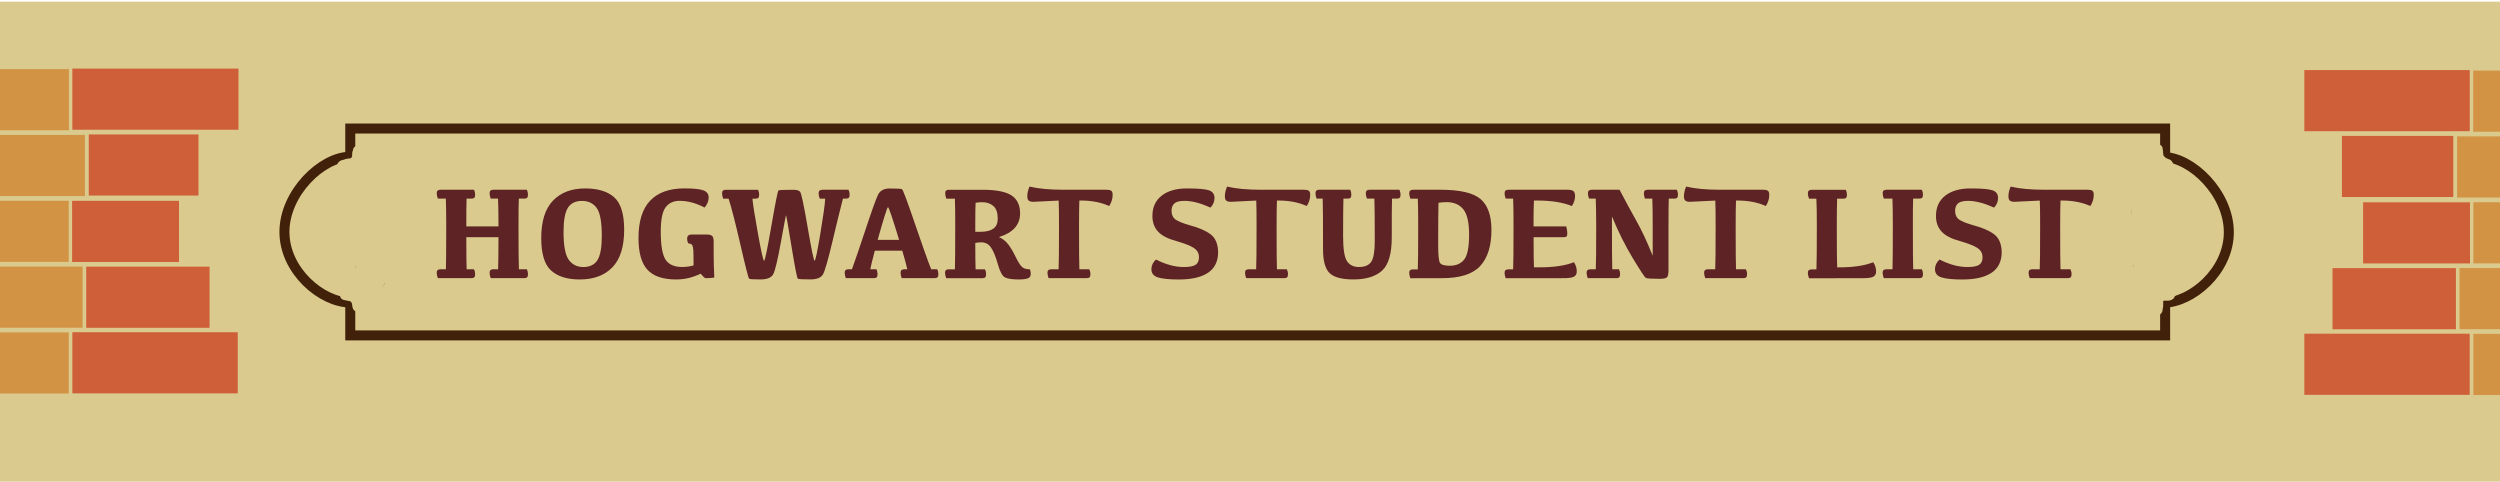 <?xml version="1.0" encoding="UTF-8"?><svg id="Layer_1" xmlns="http://www.w3.org/2000/svg" viewBox="0 0 750 144.5"><defs><style>.cls-1{fill:none;stroke:#42210b;stroke-miterlimit:10;stroke-width:3px;}.cls-2{fill:#cf5f38;}.cls-3{fill:#daca8d;}.cls-4{fill:#d29345;}.cls-5{fill:#5d2325;}</style></defs><rect class="cls-3" x="-.5" y=".5" width="759" height="144"/><rect class="cls-4" x="-21.06" y="40.49" width="46.55" height="18.34" transform="translate(4.42 99.31) rotate(180)"/><rect class="cls-4" x="-12.51" y="20.74" width="33.17" height="18.34" transform="translate(8.16 59.82) rotate(180)"/><rect class="cls-4" x="-12.56" y="60.23" width="33.17" height="18.34" transform="translate(8.05 138.8) rotate(180)"/><rect class="cls-4" x="-21.77" y="79.98" width="46.55" height="18.34" transform="translate(3.01 178.3) rotate(180)"/><rect class="cls-4" x="-12.56" y="99.73" width="33.17" height="18.34" transform="translate(8.06 217.79) rotate(180)"/><rect class="cls-2" x="21.69" y="20.59" width="49.84" height="18.34" transform="translate(93.23 59.51) rotate(180)"/><rect class="cls-2" x="26.63" y="40.33" width="32.91" height="18.34" transform="translate(86.17 99) rotate(180)"/><rect class="cls-2" x="21.62" y="60.26" width="32.07" height="18.34" transform="translate(75.32 138.85) rotate(180)"/><rect class="cls-2" x="25.85" y="80.01" width="37.01" height="18.34" transform="translate(88.72 178.35) rotate(180)"/><rect class="cls-2" x="21.72" y="99.67" width="49.61" height="18.34" transform="translate(93.04 217.68) rotate(180)"/><g><path class="cls-5" d="M132.16,56.92h10.05c.22,.48,.33,.96,.33,1.44s-.08,.79-.25,.96c-.17,.18-.44,.26-.82,.26h-1.5c-.06,1.66-.09,4.44-.08,8.34h9.66c-.01-3.9-.06-6.68-.14-8.34h-2.2c-.22-.57-.33-1.11-.33-1.63,0-.36,.09-.62,.28-.79,.19-.16,.47-.24,.85-.24h10.05c.22,.48,.33,.96,.33,1.44s-.08,.79-.25,.96c-.17,.18-.43,.26-.8,.26h-1.69c-.08,1.66-.11,4.39-.1,8.2,0,7.01,.04,11.35,.12,13h2.39c.22,.47,.33,.95,.33,1.44,0,.45-.08,.77-.25,.95-.17,.18-.43,.27-.8,.27h-10.13c-.22-.57-.33-1.12-.33-1.65,0-.35,.09-.61,.28-.77s.47-.24,.85-.24h1.42c.06-1.37,.1-4.58,.12-9.62h-9.66c.01,5.04,.04,8.25,.1,9.62h2.22c.22,.47,.33,.95,.33,1.44,0,.45-.08,.77-.25,.95s-.44,.27-.82,.27h-10.11c-.23-.57-.35-1.12-.35-1.65,0-.35,.1-.61,.29-.77s.48-.24,.86-.24h1.61c.06-1.66,.1-6,.1-13.02-.01-3.8-.05-6.52-.12-8.18h-2.39c-.23-.57-.35-1.11-.35-1.63,0-.36,.1-.62,.29-.79,.19-.16,.48-.24,.86-.24Z"/><path class="cls-5" d="M162.37,71.42c0-5.05,1.18-8.8,3.53-11.24,2.35-2.44,5.56-3.65,9.63-3.65,3.84,0,6.75,.89,8.74,2.67,1.99,1.78,2.98,5.03,2.98,9.75,0,5.05-1.18,8.8-3.53,11.24-2.35,2.44-5.62,3.65-9.81,3.65-3.73,0-6.59-.89-8.57-2.67-1.98-1.78-2.97-5.03-2.97-9.75Zm6.69-1.89c0,4.16,.52,6.96,1.57,8.41,1.05,1.45,2.51,2.17,4.39,2.17s3.38-.7,4.24-2.11c.85-1.41,1.28-3.79,1.28-7.16,0-4.28-.52-7.11-1.56-8.49s-2.51-2.08-4.4-2.08-3.38,.7-4.24,2.11c-.85,1.41-1.28,3.79-1.28,7.16Z"/><path class="cls-5" d="M208.07,79.64c0-2.46-.03-3.99-.08-4.6s-.13-1.03-.22-1.29c-.1-.26-.25-.44-.47-.55-.21-.11-.48-.17-.81-.17-.23-.44-.35-.87-.35-1.3,0-.51,.11-.86,.34-1.07,.23-.21,.62-.31,1.18-.31h4.24c.87,0,1.45,.14,1.75,.43,.3,.29,.45,.86,.45,1.73v4.06c0,1.71,.06,3.94,.19,6.69-.71,.13-1.57,.19-2.58,.19-.27,0-.77-.45-1.5-1.36-2.38,1.17-4.83,1.75-7.33,1.75-4,0-6.89-.98-8.67-2.94-1.78-1.96-2.66-5.12-2.66-9.49,0-5.05,1.18-8.8,3.53-11.24,2.35-2.44,5.75-3.65,10.2-3.65,2.79,0,4.7,.2,5.75,.59,1.05,.4,1.57,1.11,1.57,2.15s-.4,2-1.21,3.01c-2.58-1.35-5.09-2.02-7.52-2.02-1.8,0-3.19,.64-4.17,1.92-.98,1.28-1.47,3.71-1.47,7.27,0,4.17,.48,6.99,1.44,8.46,.96,1.46,2.62,2.2,5,2.2,1.14,0,2.27-.16,3.4-.47Z"/><path class="cls-5" d="M246.73,56.92h7.81c.23,.48,.35,.96,.35,1.44s-.08,.79-.25,.96c-.17,.18-.44,.26-.82,.26h-.93c-.73,2.76-1.76,6.98-3.11,12.67-1.35,5.69-2.31,9.04-2.88,10.05s-1.83,1.52-3.77,1.52c-2.29,0-3.55-.07-3.78-.21-.23-.14-.86-3.35-1.89-9.63-1.03-6.28-1.58-9.42-1.64-9.42s-.59,2.71-1.56,8.12c-.98,5.41-1.75,8.62-2.32,9.63s-1.83,1.52-3.77,1.52c-2.06,0-3.2-.07-3.42-.21s-1.08-3.48-2.58-10.02c-1.5-6.54-2.69-11.21-3.59-14.01h-1.63c-.22-.57-.33-1.11-.33-1.63,0-.36,.1-.62,.29-.79,.19-.16,.48-.24,.85-.24h9.66c.22,.48,.33,.96,.33,1.44s-.08,.79-.25,.96c-.17,.18-.44,.26-.82,.26h-.95c.14,1.66,.7,5.18,1.67,10.56,.97,5.38,1.58,8.08,1.83,8.08s.97-3.48,2.18-10.44c1.21-6.96,1.91-10.51,2.13-10.65s1.7-.21,4.46-.21c.97,0,1.64,.19,2.01,.57,.37,.38,1.13,3.93,2.28,10.65s1.85,10.08,2.09,10.08,.81-2.66,1.7-7.99c.89-5.33,1.39-8.88,1.48-10.65h-1.63c-.23-.57-.35-1.11-.35-1.63,0-.36,.1-.62,.29-.79,.19-.16,.48-.24,.86-.24Z"/><path class="cls-5" d="M266.93,56.55c2.16,0,3.39,.07,3.67,.21,.28,.14,1.56,3.55,3.83,10.21,2.27,6.67,3.91,11.27,4.92,13.81h1.83c.22,.47,.33,.95,.33,1.44,0,.45-.08,.77-.25,.95-.17,.18-.44,.27-.82,.27h-9.93c-.22-.57-.33-1.12-.33-1.65,0-.35,.1-.61,.29-.77s.48-.24,.86-.24h.86c-.19-.93-.69-2.79-1.5-5.58h-8.24c-.73,2.72-1.18,4.58-1.36,5.58h1.85c.22,.47,.33,.95,.33,1.44,0,.45-.08,.77-.25,.95-.17,.18-.43,.27-.8,.27h-8.48c-.22-.57-.33-1.12-.33-1.65,0-.35,.09-.61,.28-.77,.19-.16,.47-.24,.84-.24h1.05c.92-2.5,2.31-6.56,4.17-12.18s3.09-9.03,3.7-10.24c.61-1.21,1.77-1.82,3.48-1.82Zm-3.63,15.41h6.43c-1.98-6.53-3.09-9.8-3.33-9.8s-1.27,3.27-3.1,9.8Z"/><path class="cls-5" d="M292.68,80.79h2.82c.22,.47,.33,.95,.33,1.44,0,.45-.08,.77-.25,.95-.17,.18-.43,.27-.8,.27h-10.92c-.23-.57-.35-1.12-.35-1.65,0-.35,.1-.61,.29-.77s.48-.24,.86-.24h1.81c.06-1.66,.1-6,.1-13.02,0-3.8-.03-6.52-.1-8.18h-2.58c-.22-.57-.33-1.11-.33-1.63,0-.36,.09-.62,.28-.79,.19-.16,.47-.24,.85-.24h10.09c4.04,0,6.93,.56,8.66,1.69,1.73,1.13,2.59,2.93,2.59,5.4,0,3.42-2.12,5.79-6.36,7.11,1.06,.44,1.96,1.12,2.7,2.05,.74,.93,1.52,2.22,2.33,3.89s1.49,2.7,2.01,3.11c.52,.41,1.29,.61,2.28,.61,.35,1.15,.31,1.95-.12,2.39s-1.51,.66-3.25,.66c-2.02,0-3.42-.22-4.19-.65-.77-.43-1.47-1.76-2.09-3.97-.62-2.21-1.29-3.85-2.01-4.92-.72-1.07-1.71-1.6-2.96-1.6-.67,0-1.27,.06-1.79,.19,.01,3.86,.04,6.49,.1,7.89Zm-.1-11.25h1.57c1.67,0,2.95-.31,3.84-.94,.89-.63,1.33-1.63,1.33-3,0-1.78-.44-3.04-1.31-3.8-.87-.76-1.99-1.14-3.33-1.14-.82,0-1.48,.06-2,.19-.06,.82-.1,3.13-.1,6.94v1.75Z"/><path class="cls-5" d="M317.58,80.79c.08-1.66,.12-6,.12-13.02,0-3.8-.03-6.33-.1-7.6-4.51,.25-7.04,.37-7.6,.37-.63,0-1.09-.12-1.38-.35s-.43-.67-.43-1.32c0-.88,.22-1.85,.66-2.9,2.67,.64,6.03,.95,10.07,.95h13.08c.61,0,1.06,.1,1.35,.29,.29,.19,.44,.61,.44,1.24,0,1.17-.34,2.29-1.03,3.36-2.42-1.1-5.24-1.65-8.46-1.65h-.49c-.06,1.27-.1,3.81-.1,7.62,0,7.01,.03,11.35,.1,13h2.97c.23,.47,.35,.95,.35,1.44,0,.45-.08,.77-.25,.95-.17,.18-.44,.27-.82,.27h-11.47c-.23-.57-.35-1.12-.35-1.65,0-.35,.1-.61,.29-.77s.48-.24,.86-.24h2.18Z"/><path class="cls-5" d="M356.11,56.53c3.33,0,5.54,.19,6.62,.58s1.62,1.15,1.62,2.27-.4,2.04-1.19,2.9c-2.99-1.35-5.59-2.02-7.79-2.02-1.46,0-2.48,.25-3.05,.76s-.86,1.24-.86,2.2c0,1.14,.36,1.99,1.07,2.55,.71,.56,2.15,1.15,4.32,1.79,2.72,.71,4.82,1.61,6.29,2.7,1.47,1.09,2.24,2.86,2.3,5.33,0,2.8-1.01,4.88-3.02,6.23-2.02,1.35-4.95,2.03-8.82,2.03-2.8,0-4.86-.21-6.19-.62s-1.99-1.24-1.99-2.47c0-1.09,.45-2.05,1.36-2.9,2.97,1.5,5.75,2.25,8.34,2.25,1.7,0,2.88-.22,3.56-.67,.67-.45,1.01-1.19,1.01-2.23,0-1.22-.52-2.16-1.57-2.84s-2.78-1.35-5.19-2.04c-2.57-.69-4.41-1.64-5.53-2.86-1.12-1.22-1.68-2.78-1.68-4.68,0-2.6,.92-4.63,2.77-6.08,1.85-1.45,4.39-2.18,7.63-2.18Z"/><path class="cls-5" d="M376.85,80.79c.08-1.66,.12-6,.12-13.02,0-3.8-.03-6.33-.1-7.6-4.51,.25-7.04,.37-7.6,.37-.63,0-1.09-.12-1.38-.35s-.43-.67-.43-1.32c0-.88,.22-1.85,.66-2.9,2.67,.64,6.03,.95,10.07,.95h13.08c.61,0,1.06,.1,1.35,.29,.29,.19,.44,.61,.44,1.24,0,1.17-.34,2.29-1.03,3.36-2.42-1.1-5.24-1.65-8.46-1.65h-.49c-.06,1.27-.1,3.81-.1,7.62,0,7.01,.03,11.35,.1,13h2.97c.23,.47,.35,.95,.35,1.44,0,.45-.08,.77-.25,.95-.17,.18-.44,.27-.82,.27h-11.47c-.23-.57-.35-1.12-.35-1.65,0-.35,.1-.61,.29-.77s.48-.24,.86-.24h2.18Z"/><path class="cls-5" d="M412.31,59.58h-2.22c-.23-.57-.35-1.11-.35-1.63,0-.36,.1-.62,.29-.79,.19-.16,.48-.24,.86-.24h8.94c.22,.48,.33,.96,.33,1.44s-.08,.79-.25,.96c-.17,.18-.43,.26-.8,.26h-1.5c-.07,1.66-.09,5.53-.08,11.6,0,4.91-.97,8.25-2.91,10.01-1.94,1.76-4.81,2.64-8.62,2.64-3.45,0-5.83-.64-7.13-1.91-1.31-1.28-1.96-3.64-1.96-7.1,0-8.5-.03-13.58-.1-15.24h-1.83c-.22-.57-.33-1.11-.33-1.63,0-.36,.09-.62,.28-.79,.19-.16,.47-.24,.85-.24h9.29c.22,.48,.33,.96,.33,1.44s-.08,.79-.25,.96c-.17,.18-.43,.26-.8,.26h-1.32c-.06,1.71-.1,5.48-.1,11.29,0,3.78,.38,6.27,1.15,7.45,.76,1.19,1.97,1.78,3.62,1.78,1.74,0,2.96-.52,3.67-1.57,.71-1.05,1.06-3.14,1.06-6.28,0-6.74-.04-10.96-.12-12.67Z"/><path class="cls-5" d="M423.91,56.92h8.2c5.86,0,9.87,.93,12.05,2.79,2.18,1.86,3.27,4.95,3.27,9.26,0,4.78-1.12,8.39-3.37,10.83-2.25,2.44-6.06,3.65-11.44,3.65l-9.5,.02c-.23-.57-.35-1.12-.35-1.65,0-.35,.1-.61,.29-.77s.48-.24,.86-.24h1.42c.08-1.67,.12-6.02,.12-13.04,0-3.8-.04-6.52-.12-8.18h-2.22c-.23-.57-.35-1.11-.35-1.63,0-.36,.1-.62,.29-.79,.19-.16,.48-.24,.86-.24Zm10.07,3.73c-.93,0-1.74,.06-2.43,.19-.06,1.81-.1,6.02-.1,12.62,0,3.07,.19,4.88,.56,5.43s1.35,.83,2.94,.83c1.88,0,3.31-.62,4.3-1.85,.98-1.23,1.48-3.71,1.48-7.43s-.58-6.22-1.74-7.65c-1.16-1.43-2.83-2.15-5.01-2.15Z"/><path class="cls-5" d="M452.51,56.92h17.69c.83,0,1.42,.13,1.78,.38,.36,.25,.54,.77,.54,1.56,0,.96-.32,1.94-.95,2.95-2.72-1.1-6.21-1.65-10.46-1.65h-.93c-.08,1.27-.12,3.86-.12,7.76h9.8c.22,.69,.33,1.4,.33,2.14,0,.44-.08,.74-.23,.88-.16,.15-.45,.22-.89,.22h-9c.01,4.99,.05,8,.12,9.04h1.61c4.37,0,7.83-.51,10.38-1.54,.57,.85,.85,1.78,.85,2.78,0,.71-.27,1.22-.8,1.54s-1.61,.47-3.23,.47l-17.28,.02c-.23-.57-.35-1.12-.35-1.65,0-.35,.1-.61,.29-.77s.48-.24,.86-.24h1.42c.08-1.67,.12-6.02,.12-13.04,0-3.8-.04-6.52-.12-8.18h-2.22c-.23-.57-.35-1.11-.35-1.63,0-.36,.1-.62,.29-.79,.19-.16,.48-.24,.86-.24Z"/><path class="cls-5" d="M477.52,56.92h8.34c1.74,3.33,3.41,6.41,5.01,9.25,1.61,2.84,3.25,6.36,4.94,10.56v-8.96c0-3.8-.04-6.52-.12-8.18h-2.2c-.22-.57-.33-1.11-.33-1.63,0-.36,.1-.62,.29-.79,.19-.16,.48-.24,.86-.24h8.75c.22,.48,.33,.96,.33,1.44s-.08,.79-.25,.96c-.17,.18-.44,.26-.82,.26h-1.69c-.05,1.66-.08,4.39-.08,8.2v13.04c0,1.23-.14,2.01-.43,2.33s-1.04,.49-2.25,.49c-2.42,0-3.8-.09-4.12-.27-.32-.18-1.62-2.14-3.89-5.89-2.27-3.74-4.36-7.93-6.28-12.56,0,8.92,.03,14.2,.1,15.86h2.02c.22,.47,.33,.95,.33,1.44,0,.45-.08,.77-.25,.95-.17,.18-.43,.27-.8,.27h-8.65c-.23-.57-.35-1.12-.35-1.65,0-.35,.1-.61,.29-.77s.48-.24,.86-.24h1.61c.08-1.66,.12-6,.12-13.02-.01-3.8-.06-6.52-.14-8.18h-2c-.23-.57-.35-1.11-.35-1.63,0-.36,.1-.62,.29-.79,.19-.16,.48-.24,.86-.24Z"/><path class="cls-5" d="M514.57,80.79c.08-1.66,.12-6,.12-13.02,0-3.8-.03-6.33-.1-7.6-4.51,.25-7.04,.37-7.6,.37-.63,0-1.09-.12-1.38-.35s-.43-.67-.43-1.32c0-.88,.22-1.85,.66-2.9,2.67,.64,6.03,.95,10.07,.95h13.08c.61,0,1.06,.1,1.35,.29,.29,.19,.44,.61,.44,1.24,0,1.17-.34,2.29-1.03,3.36-2.42-1.1-5.24-1.65-8.46-1.65h-.49c-.06,1.27-.1,3.81-.1,7.62,0,7.01,.03,11.35,.1,13h2.97c.23,.47,.35,.95,.35,1.44,0,.45-.08,.77-.25,.95-.17,.18-.44,.27-.82,.27h-11.47c-.23-.57-.35-1.12-.35-1.65,0-.35,.1-.61,.29-.77s.48-.24,.86-.24h2.18Z"/><path class="cls-5" d="M551.16,80.21h.47c4.34,0,7.79-.51,10.34-1.54,.57,.85,.86,1.78,.86,2.78,0,.71-.27,1.22-.8,1.54s-1.61,.47-3.23,.47l-16.09,.02c-.23-.57-.35-1.12-.35-1.65,0-.35,.1-.61,.29-.77s.48-.24,.86-.24h1.42c.08-1.67,.12-6.02,.12-13.04,0-3.8-.04-6.52-.14-8.18h-2.2c-.23-.57-.35-1.11-.35-1.63,0-.36,.1-.62,.29-.79,.19-.16,.48-.24,.86-.24h10.24c.22,.48,.33,.96,.33,1.44s-.08,.79-.25,.96c-.17,.18-.43,.26-.8,.26h-1.89c-.06,1.66-.1,4.39-.1,8.2,0,7.01,.04,11.15,.12,12.42Z"/><path class="cls-5" d="M565.93,56.92h10.63c.22,.48,.33,.96,.33,1.44s-.08,.79-.25,.96c-.17,.18-.44,.26-.82,.26h-1.88c-.07,1.66-.09,4.39-.08,8.2,0,7.01,.03,11.35,.1,13h2.61c.22,.47,.33,.95,.33,1.44,0,.45-.08,.77-.25,.95-.17,.18-.44,.27-.82,.27h-10.69c-.23-.57-.35-1.12-.35-1.65,0-.35,.1-.61,.29-.77s.48-.24,.86-.24h1.81c.06-1.66,.1-6,.1-13.02-.01-3.8-.05-6.52-.12-8.18h-2.58c-.23-.57-.35-1.11-.35-1.63,0-.36,.1-.62,.29-.79,.19-.16,.48-.24,.86-.24Z"/><path class="cls-5" d="M591.18,56.53c3.33,0,5.54,.19,6.62,.58s1.62,1.15,1.62,2.27-.4,2.04-1.19,2.9c-2.99-1.35-5.59-2.02-7.79-2.02-1.46,0-2.48,.25-3.05,.76s-.86,1.24-.86,2.2c0,1.14,.36,1.99,1.07,2.55,.71,.56,2.15,1.15,4.32,1.79,2.72,.71,4.82,1.61,6.29,2.7,1.47,1.09,2.24,2.86,2.3,5.33,0,2.8-1.01,4.88-3.02,6.23-2.02,1.35-4.95,2.03-8.82,2.03-2.8,0-4.86-.21-6.19-.62s-1.99-1.24-1.99-2.47c0-1.09,.45-2.05,1.36-2.9,2.97,1.5,5.75,2.25,8.34,2.25,1.7,0,2.88-.22,3.56-.67,.67-.45,1.01-1.19,1.01-2.23,0-1.22-.52-2.16-1.57-2.84s-2.78-1.35-5.19-2.04c-2.57-.69-4.41-1.64-5.53-2.86-1.12-1.22-1.68-2.78-1.68-4.68,0-2.6,.92-4.63,2.77-6.08,1.85-1.45,4.39-2.18,7.63-2.18Z"/><path class="cls-5" d="M611.92,80.79c.08-1.66,.12-6,.12-13.02,0-3.8-.03-6.33-.1-7.6-4.51,.25-7.04,.37-7.6,.37-.63,0-1.09-.12-1.38-.35s-.43-.67-.43-1.32c0-.88,.22-1.85,.66-2.9,2.67,.64,6.03,.95,10.07,.95h13.08c.61,0,1.06,.1,1.35,.29,.29,.19,.44,.61,.44,1.24,0,1.17-.34,2.29-1.03,3.36-2.42-1.1-5.24-1.65-8.46-1.65h-.49c-.06,1.27-.1,3.81-.1,7.62,0,7.01,.03,11.35,.1,13h2.97c.23,.47,.35,.95,.35,1.44,0,.45-.08,.77-.25,.95-.17,.18-.44,.27-.82,.27h-11.47c-.23-.57-.35-1.12-.35-1.65,0-.35,.1-.61,.29-.77s.48-.24,.86-.24h2.18Z"/></g><rect class="cls-1" x="105.08" y="38.56" width="544.46" height="62.06"/><path class="cls-1" d="M116.36,69.59c0,11.69-2.72,21.16-11.28,21.16s-19.75-9.47-19.75-21.16,11.18-22.57,19.75-22.57,11.28,10.88,11.28,22.57Z"/><path class="cls-3" d="M103.14,53.81c.32,6.53-.63,13.19,1.26,19.57,.49,1.65,2.86,1.28,2.95-.4,.16-3.2,.91-6.36,.82-9.57-.08-2.99-1.34-6.06-.64-9.04l-2.95-.4c-.97,8.86,.46,17.85-.98,26.68h2.89c-.49-2.35-.49-4.73-.51-7.12s-.04-4.62-.04-6.93c0-4.79,.04-9.59,.14-14.38l-1.1,1.45c.32-.06,.65-.06,.97-.02l-1.5-1.5,.04,.73c.08,1.5,1.96,2.02,2.8,.76,.62-.94,.45-2.16-.33-2.96-.96-.98-2.31-.87-3.53-.55l1.46,2.51c.18-.21,.23-.33,.5-.27l.4-2.95c-.18,.1-.28,.05-.3-.17l-.9,2.2c.33-.11,.46-.16,.72,.08l.66-2.51c-.35,.14-.99,.46-1.36,.2l.69,.9c-.57,.68-.55,1.01,.07,1.01,.26,.04,.52,.07,.79,.08l-1.5-1.5,.22-.41c-.4,.06-.4,.31,0,.74,.29,.82,.31,.67,1.05,.86l.4-2.95c-1.29,0-3.2-.38-4.35,.36-1.09,.7-1.1,2.1-.28,2.98,1.31,1.42,3.43-.7,2.12-2.12l-.15-.17,.44,1.06c-.89,.71-.94,1-.17,.88h2.39c1.68,.02,2.05-2.5,.4-2.93-1.24-.32-2.66-.61-3.72,.33-.82,.73-1.16,2.07-.58,3.05,1.31,2.19,5.28,.71,5.23-1.69-.02-.86-.68-1.43-1.5-1.5-.93-.07-1.72-.4-2.62,.06-.8,.41-1.35,1.28-1.26,2.18,.22,2.17,3,2.04,4.48,1.47,.98-.38,1.57-1.68,.66-2.51-1.02-.93-2.31-1.29-3.64-.85-.97,.32-1.34,1.3-.9,2.2,.54,1.1,1.67,1.75,2.89,1.66,1.59-.12,2.15-2.56,.4-2.95-1.28-.28-2.54,.02-3.41,1.04-.94,1.1-.07,2.91,1.46,2.51,.53,0,.69-.29,.47-.9l2.8,.76-.04-.73c-.05-.85-.65-1.45-1.5-1.5-.61-.04-1.17,.02-1.77,.12-.65,.11-1.09,.84-1.1,1.45-.1,4.96-.15,9.92-.14,14.88s-.32,9.69,.66,14.35c.29,1.4,2.65,1.47,2.89,0,1.48-9.11,.08-18.33,1.08-27.47,.19-1.69-2.56-2.02-2.95-.4-.75,3.19,.33,6.18,.51,9.35,.19,3.37-.63,6.69-.8,10.05l2.95-.4c-1.81-6.1-.84-12.51-1.15-18.77-.09-1.92-3.09-1.93-3,0h0Z"/><path class="cls-3" d="M105.38,49.8v-.03l-.14,.36s.03-.05,.04-.07l-.23,.3s.05-.05,.08-.07l-.3,.23s.08-.05,.12-.07l-.36,.15c.1-.04,.2-.06,.3-.07l-.4,.05c.33-.04,.66-.08,.99-.04l-.4-.05c.13,.02,.26,.05,.39,.1l-.36-.15c.06,.03,.12,.06,.18,.09,.17,.11,.36,.17,.56,.18,.2,.04,.4,.04,.6-.03,.35-.1,.73-.36,.9-.69,.18-.35,.28-.77,.15-1.16s-.35-.69-.69-.9-.72-.32-1.12-.37c-.29-.04-.56-.05-.85-.03-.11,0-.22,.02-.32,.04-.21,.03-.43,.04-.64,.1-.36,.11-.58,.24-.86,.48-.08,.07-.12,.14-.19,.22-.18,.23-.19,.28-.32,.6-.06,.2-.07,.4-.03,.6,0,.2,.07,.39,.18,.56,.09,.17,.22,.32,.39,.42,.14,.13,.31,.22,.51,.27,.38,.09,.81,.07,1.16-.15l.3-.23c.19-.19,.31-.41,.39-.66h0Z"/><path class="cls-3" d="M105.96,44.77c-.24,1.12-.32,2.28-.18,3.42,0,.21,.04,.4,.13,.58,.06,.19,.16,.35,.31,.48,.26,.26,.69,.46,1.06,.44,.82-.04,1.49-.66,1.5-1.5l.03-2.21c0-.38-.17-.79-.44-1.06s-.69-.46-1.06-.44c-.82,.04-1.49,.66-1.5,1.5l-.03,2.21h3c-.1-.78-.09-1.57,0-2.35l-.05,.4c.03-.23,.07-.45,.12-.68,.08-.4,.06-.8-.15-1.16-.18-.31-.54-.61-.9-.69-.38-.09-.81-.07-1.16,.15-.32,.2-.61,.52-.69,.9h0Z"/><path class="cls-3" d="M105.83,45.72l-.12,1.08c-.04,.34,.19,.83,.44,1.06s.53,.37,.86,.41,.68,0,.96-.18c.34-.22,.55-.51,.69-.9,.24-.64,.22-1.32,.1-1.99l-.15-.36c-.09-.17-.22-.32-.39-.42-.25-.2-.58-.34-.91-.32-.69,.03-1.23,.45-1.45,1.1-.33,.98-.09,1.98,.05,2.97l-.05-.4c.07,.52,.09,1.04,.05,1.56l.05-.4s-.01,.09-.03,.13l.15-.36-.03,.06,.23-.3s-.05,.05-.08,.07l.3-.23-.05,.03,.36-.15c-.19,.07-.41,.09-.6,.13l.4-.05s-.1,0-.14,0l.4,.05h-.05l.36,.14s-.06-.03-.08-.05l.3,.23s-.05-.04-.07-.07l.23,.3s-.05-.09-.08-.13l.15,.36c-.04-.1-.07-.2-.09-.31l.05,.4s0-.08,0-.12l-.05,.4,.02-.06-.15,.36,.03-.04-.23,.3,.04-.03-.3,.23c.38-.27,.69-.52,.93-.93s.35-.85,.36-1.31l-2.95,.4s.03,.08,.03,.12l-.05-.4c0,.07,0,.12,0,.19l.05-.4c-.01,.06-.03,.12-.05,.18l.15-.36c-.03,.06-.06,.11-.1,.16l.23-.3s-.06,.06-.09,.09l.3-.23c-.05,.04-.1,.07-.16,.1l.36-.15c-.06,.02-.12,.04-.18,.05l.4-.05c-.07,0-.12,0-.19,0l.76,2.8c.52-.39,.93-.79,1.29-1.33,.28-.43,.49-.93,.59-1.42,.09-.39,.06-.8-.15-1.16-.18-.31-.54-.61-.9-.69-.76-.17-1.67,.23-1.85,1.05-.04,.19-.1,.37-.17,.55l.15-.36c-.11,.26-.25,.5-.42,.72l.23-.3c-.16,.2-.34,.38-.55,.55l.3-.23-.05,.04c-.27,.2-.48,.4-.61,.72-.13,.3-.18,.66-.08,.98,.08,.25,.21,.47,.39,.66,.28,.31,.67,.39,1.06,.44,.68,.08,1.39-.3,1.8-.82,.43-.55,.59-1.28,.38-1.96-.23-.72-.89-1.18-1.65-1.07s-1.29,.72-1.3,1.47c0,.04,0,.08,0,.12l.05-.4c-.01,.1-.04,.2-.08,.3l.15-.36c-.04,.09-.09,.18-.16,.26l.23-.3c-.05,.06-.11,.12-.17,.17l.3-.23c-.22,.16-.43,.3-.59,.51-.24,.31-.39,.67-.37,1.06s.14,.86,.35,1.22c.33,.57,.94,.91,1.59,.92,.25,0,.48-.07,.71-.12,.1-.02,.21-.03,.31-.06,1.95-.58,1.3-3.09,1.1-4.56l.05,.4c-.04-.3-.06-.6-.03-.9l-.05,.4c.02-.15,.05-.29,.1-.44h-2.89s.02,.1,.02,.15l-.05-.4c.02,.18,.02,.35,0,.53l.05-.4c-.02,.18-.07,.34-.13,.51l2.95,.4,.12-1.08c.04-.36-.2-.82-.44-1.06-.26-.26-.69-.46-1.06-.44s-.79,.14-1.06,.44l-.23,.3c-.14,.23-.2,.49-.2,.76h0Z"/><path class="cls-3" d="M107.08,48.63c1.79,1.21,3,2.99,3.55,5.06l2.89-.8c-1.07-2.68-2.47-5.11-4.25-7.38l-1.82,2.36c3.72,2.6,6.18,6.59,7.02,11.03l2.74-1.16c-1.12-2.62-2.39-5.17-3.82-7.64-.71-1.24-2.89-.76-2.8,.76,.18,2.86,1.2,5.45,2.28,8.07s2.25,5.4,3.39,8.1c.67,1.57,3.22,.45,2.74-1.16-1-3.37-1.59-6.8-1.76-10.31h-3l1.03,13.97,2.95-.4c-1.05-2.7-1.73-5.5-1.96-8.39-.15-1.9-3.1-1.95-3,0,.21,4.19,.9,8.33,2.09,12.35,.48,1.62,2.92,1.31,2.95-.4,.05-2.66,.03-5.36-.95-7.87-.56-1.42-3.16-1.43-2.95,.4l1.9,16.1,2.95-.4c-1.16-4.04-2.03-8.17-2.54-12.34-.23-1.87-2.94-1.98-3,0-.12,4.18,.95,8.23,2.07,12.23l2.51-1.46c-1.32-1.49-2.41-3.12-3.32-4.89s-3.36-.21-2.59,1.51l1.06,2.38c.33,.75,.87,1.58,1.06,2.38,.11,.47,.12,.25-.1,.68-.19,.35-.51,.67-.75,1l-1.81,2.39,2.74,1.16c.25-1.65,.71-3.24,1.44-4.74l-2.8-.76c-.15,3.12-1.38,6.07-3.48,8.38l2.51,1.46c.3-1.7,.94-3.16,1.96-4.54s-1.15-2.88-2.36-1.82c-2.15,1.9-3.69,4.27-4.64,6.97h2.89l-.44-2.34c-.35-1.9-3.25-1.09-2.89,.8l.44,2.34c.29,1.58,2.44,1.27,2.89,0,.79-2.21,2.12-4.09,3.87-5.64l-2.36-1.82c-1.16,1.56-1.93,3.34-2.27,5.26-.24,1.36,1.41,2.67,2.51,1.46,2.65-2.92,4.17-6.56,4.36-10.5,.07-1.45-2.15-2.1-2.8-.76-.85,1.74-1.45,3.54-1.74,5.46-.26,1.71,1.69,2.54,2.74,1.16,.8-1.06,1.61-2.12,2.41-3.19,.57-.77,1.02-1.53,.8-2.53-.2-.92-.75-1.83-1.13-2.68l-1.55-3.46-2.59,1.51c1.02,2,2.3,3.82,3.79,5.5,1.02,1.14,2.9-.07,2.51-1.46-1.05-3.75-2.07-7.5-1.96-11.43h-3c.54,4.45,1.41,8.83,2.64,13.14,.45,1.56,3.15,1.34,2.95-.4l-1.9-16.1-2.95,.4c.89,2.28,.89,4.65,.85,7.07l2.95-.4c-1.12-3.77-1.79-7.62-1.99-11.55h-3c.25,3.16,.92,6.23,2.07,9.19,.56,1.45,3.08,1.43,2.95-.4l-1.03-13.97c-.14-1.91-3.09-1.94-3,0,.18,3.77,.8,7.49,1.87,11.11l2.74-1.16c-1.05-2.45-2.08-4.91-3.09-7.38-.96-2.34-2.01-4.72-2.18-7.27l-2.8,.76c1.42,2.47,2.7,5.02,3.82,7.64,.71,1.66,3.03,.4,2.74-1.16-.98-5.23-4.05-9.79-8.4-12.82-1.52-1.06-2.78,1.13-1.82,2.36,1.44,1.83,2.62,3.89,3.48,6.06,.7,1.75,3.4,1.12,2.89-.8-.76-2.85-2.49-5.21-4.93-6.86-1.6-1.09-3.11,1.51-1.51,2.59h0Z"/><path class="cls-3" d="M106.23,87.76c-.39,1.34-.54,2.77-.42,4.16,.04,.4,.14,.76,.44,1.06,.26,.26,.69,.46,1.06,.44,.82-.04,1.49-.66,1.5-1.5s0-1.71-.03-2.56c-.02-.75-.55-1.37-1.3-1.47-.7-.09-1.49,.34-1.65,1.07-.24,1.12-.24,2.24,.03,3.36,.18,.76,1.09,1.29,1.85,1.05,.8-.26,1.24-1.03,1.05-1.85-.04-.18-.08-.36-.1-.55l.05,.4c-.07-.51-.07-1.02,0-1.53l-.05,.4c.02-.16,.05-.32,.08-.48l-2.95-.4c.03,.85,.04,1.71,.03,2.56h3c-.07-.75-.05-1.5,.05-2.25l-.05,.4c.07-.51,.18-1.02,.32-1.51,.22-.75-.26-1.67-1.05-1.85s-1.61,.24-1.85,1.05h0Z"/><path class="cls-3" d="M103.27,82.3l1.12,.41,.53,.19,.26,.1,.13,.05c.22,.08,.1,.01-.38-.21l-.39-.66,.02,.08v-.8c.1-.35,.29-.59,.59-.7l-.13,.05c-.13,.04-.26,.09-.38,.13-.26,.08-.52,.16-.78,.23-.52,.14-1.05,.26-1.58,.36-.62,.11-1.13,.83-1.1,1.45,.03,.7,.45,1.21,1.1,1.45l2.99,1.09,.8-2.89c-.93-.31-1.88-.48-2.85-.59-.62-.07-1.31,.51-1.45,1.1s.08,1.41,.69,1.69c.52,.24,1.03,.5,1.51,.81,.22,.14,.44,.28,.66,.44,.11,.08,.21,.15,.32,.23-.26-.19,.17,.14,.21,.18l.66-2.51c-.3,.11-.6,.21-.92,.27-.04,0-.47,.06-.14,.03-.18,.01-.36,.03-.55,.03-.75,.02-1.37,.56-1.47,1.3s.35,1.43,1.07,1.65c.17,.05,.34,.1,.51,.16,.08,.03,.17,.06,.25,.09,.14,.06,.17,.07,.07,.03-.1-.04-.08-.03,.07,.03,.08,.04,.16,.08,.24,.12,.16,.08,.31,.17,.47,.26l.76-2.8-2.22,.19c-.75,.06-1.37,.52-1.47,1.3-.1,.71,.34,1.47,1.07,1.65,.12,.03,.23,.06,.35,.09,.08,.02,.15,.05,.23,.08-.16-.07-.18-.08-.08-.03,.22,.14,.45,.25,.66,.41l.36-2.74-1.03,.15c-.62,.09-1.13,.85-1.1,1.45,.03,.72,.46,1.18,1.1,1.45,.48,.2,.98,.38,1.48,.52,.75,.22,1.67-.26,1.85-1.05s-.24-1.61-1.05-1.85c-.51-.14-1-.32-1.48-.52v2.89l1.03-.15c.57-.09,1-.73,1.07-1.25,.09-.64-.22-1.12-.72-1.49-.55-.41-1.2-.7-1.86-.86l-.4,2.95,2.22-.19c.64-.05,1.29-.43,1.45-1.1s-.1-1.35-.69-1.69c-.73-.42-1.51-.76-2.32-1l-.4,2.95c.82-.02,1.63-.15,2.4-.44,.5-.19,.9-.51,1.05-1.05,.13-.48,.02-1.13-.39-1.46-1.02-.84-2.11-1.57-3.31-2.12l-.76,2.8c.13,.01,.17,.02,.02,0,.09,.01,.18,.03,.28,.04,.21,.03,.41,.08,.62,.12,.39,.09,.77,.19,1.14,.32,.75,.24,1.67-.28,1.85-1.05,.19-.85-.26-1.56-1.05-1.85l-2.99-1.09v2.89c.67-.12,1.32-.28,1.97-.47,.79-.24,1.71-.45,2.17-1.19,.33-.52,.38-1.2,.06-1.75-.29-.49-.74-.7-1.24-.89-.66-.25-1.32-.48-1.98-.72-.74-.27-1.68,.3-1.85,1.05-.19,.85,.26,1.56,1.05,1.85h0Z"/><path class="cls-3" d="M103.44,89.51c1.01,.33,2.09,.49,3.15,.52,.38,0,.8-.17,1.06-.44s.46-.69,.44-1.06-.14-.79-.44-1.06-.65-.43-1.06-.44c-.36,0-.72-.04-1.08-.09l.4,.05c-.57-.08-1.12-.21-1.66-.38-.36-.12-.83-.04-1.16,.15s-.61,.54-.69,.9c-.09,.38-.07,.81,.15,1.16s.51,.57,.9,.69h0Z"/><path class="cls-3" d="M103.89,89.84l2.76,.33c.36,.04,.82-.2,1.06-.44,.26-.26,.46-.69,.44-1.06s-.14-.79-.44-1.06l-.3-.23c-.23-.14-.49-.2-.76-.2l-2.76-.33c-.36-.04-.82,.2-1.06,.44-.26,.26-.46,.69-.44,1.06s.14,.79,.44,1.06l.3,.23c.23,.14,.49,.2,.76,.2h0Z"/><path class="cls-3" d="M103.06,89.96c.41,.09,.81,.18,1.22,.27,.38,.08,.8,.11,1.16,.26l-.36-.15c.06,.03,.11,.06,.17,.1l-.3-.23c.18,.15,.33,.32,.47,.5l-.23-.3c.2,.26,.36,.55,.49,.85l-.15-.36c.12,.3,.21,.62,.26,.94l-.05-.4c.02,.18,.04,.37,.04,.55,0,.78,.69,1.54,1.5,1.5s1.5-.66,1.5-1.5c0-1.32-.5-2.55-1.34-3.55-.22-.26-.5-.51-.8-.68-.34-.19-.67-.25-1.04-.32-.58-.11-1.15-.24-1.72-.37-.39-.09-.81-.05-1.16,.15-.31,.18-.61,.54-.69,.9-.17,.76,.23,1.66,1.05,1.85h0Z"/><path class="cls-1" d="M637.62,69.67c0,11.69,2.72,21.16,11.28,21.16s19.75-9.47,19.75-21.16-11.18-22.57-19.75-22.57-11.28,10.88-11.28,22.57Z"/><path class="cls-3" d="M644.08,44.97c-3.16,4.61-5.65,9.64-7.44,14.94-.63,1.85,2.21,2.57,2.89,.8l4.95-12.92c.66-1.72-1.81-2.4-2.74-1.16-2.47,3.32-3.6,7.35-4.33,11.37-.83,4.56-1.44,9.17-2.15,13.75l2.95,.4,1.53-16.65c.09-.94-1.03-1.75-1.9-1.45-2.09,.73-1.96,2.98-2.08,4.84-.15,2.44-.23,4.89-.23,7.33,0,4.47,0,9.18,1.72,13.39,.61,1.51,2.88,1.4,2.95-.4,.22-5.51-.1-11-.9-16.46-.23-1.59-2.47-1.25-2.89,0-1.53,4.49-3.31,9.76-2.47,14.55,.74,4.25,4.03,7.24,6,10.89l2.59-1.51-6-11.06-2.36,1.82c4.1,3.44,5.75,8.64,7.26,13.59,.43,1.42,2.46,1.43,2.89,0,.62-2.04,.87-4.14,.75-6.27l-2.95,.4c.45,2.53,1,5.03,1.65,7.51,.35,1.35,2.64,1.51,2.89,0s.39-3.03,.36-4.57c-.04-1.93-3.04-1.93-3,0,.02,1.27-.04,2.52-.25,3.77h2.89c-.65-2.48-1.2-4.99-1.65-7.51-.3-1.66-3.04-1.28-2.95,.4,.11,1.88-.1,3.67-.65,5.47h2.89c-1.66-5.42-3.55-11.15-8.03-14.91-1.27-1.07-3.2,.25-2.36,1.82l6,11.06c.92,1.7,3.51,.19,2.59-1.51-1.75-3.25-4.85-6.01-5.61-9.73-.45-2.16-.04-4.41,.43-6.54,.52-2.33,1.18-4.61,1.95-6.87h-2.89c.76,5.18,1,10.43,.8,15.66l2.95-.4c-1.41-3.47-1.54-7.18-1.6-10.88-.03-1.96,0-3.91,.06-5.87,.03-.98,.08-1.95,.14-2.93,.03-.49,.06-.98,.1-1.46,.02-.24,.04-.49,.06-.73,.13-.32,.04-.32-.26,0l-1.9-1.45-1.53,16.65c-.15,1.67,2.69,2.07,2.95,.4,.68-4.44,1.3-8.91,2.08-13.34,.69-3.93,1.69-7.81,4.1-11.06l-2.74-1.16-4.95,12.92,2.89,.8c1.71-5.06,4.12-9.82,7.14-14.22,1.1-1.6-1.5-3.1-2.59-1.51h0Z"/><path class="cls-3" d="M646.46,52.24c.66,.53,1.34,.88,2.09,1.25,.98,.48,1.04,.55,.81,1.65-.52,2.53-1.1,5.05-1.65,7.57l2.89,.8c.65-3.55,.86-7.13,.55-10.73-.17-1.96-2.76-1.9-3,0-.95,7.51-.61,15.1,.95,22.5,.36,1.73,2.85,1.22,2.95-.4,.28-4.92,.44-9.84,.49-14.77,.02-1.58-1.98-1.91-2.8-.76-2.56,3.62-2.86,8.18-2.88,12.48-.03,4.89,.01,9.87,1.59,14.55,.56,1.67,2.76,1.25,2.95-.4,.51-4.39,.32-8.79-.49-13.14-.27-1.44-2.61-1.42-2.89,0-.73,3.64-1.79,7.36-2.16,11.06-.15,1.54,.2,3.13,1.42,4.16,1.12,.94,2.51,1.09,3.81,.45,1.73-.85,.21-3.44-1.51-2.59-.78,.39-.75-1.77-.71-2.06,.14-1.07,.42-2.14,.63-3.2l1.42-7.03h-2.89c.75,4.08,.85,8.22,.38,12.34l2.95-.4c-1.46-4.31-1.5-8.84-1.48-13.35,.01-3.93,.12-8.04,2.47-11.37l-2.8-.76c-.05,4.93-.21,9.85-.49,14.77l2.95-.4c-1.5-7.14-1.76-14.46-.84-21.7h-3c.29,3.32,.16,6.65-.44,9.93-.35,1.88,2.48,2.7,2.89,.8l1.03-4.73c.32-1.45,.89-3.04,.9-4.54,0-1.08-.5-2-1.34-2.66s-1.84-.84-2.62-1.47c-1.49-1.2-3.62,.91-2.12,2.12h0Z"/><path class="cls-3" d="M650.64,85.5l-.32-1.66c-.05-.2-.14-.37-.27-.51-.11-.16-.25-.29-.42-.39-.17-.11-.36-.17-.56-.18-.2-.04-.4-.04-.6,.03-.36,.12-.71,.34-.9,.69l-.15,.36c-.07,.27-.07,.53,0,.8l.32,1.66c.05,.2,.14,.37,.27,.51,.11,.16,.25,.29,.42,.39,.17,.11,.36,.17,.56,.18,.2,.04,.4,.04,.6-.03,.36-.12,.71-.34,.9-.69l.15-.36c.07-.27,.07-.53,0-.8h0Z"/><path class="cls-3" d="M649.12,57.76c.05,.28,0-.19,.01-.26,0-.07,0-.15,.02-.22-.02,.13-.02,.14,0,.03,.09-.31,.14-.64,.22-.95,.17-.69,.3-1.4,.24-2.11-.04-.41-.1-.82-.18-1.23-.03-.15-.06-.3-.08-.45,0-.05-.07-.48-.04-.2-.02-.15-.03-.3-.03-.45,0-.16,.04-.44-.02-.13,.05-.16,.03-.15-.04,.04l-.59,.44c-.24,.06-.47,.03-.7-.1-.31-.4-.41-.49-.29-.26,.31,.63,1.07,.8,1.69,.69-.31,.06,.09,0,.15,0,.39,0-.24-.07,.14,.03,.28,.07-.12-.12,.15,.05,.12,.07,.23,.14,.34,.23,.8,.61,1.96-.06,2.2-.9,.32-1.11-.28-2.22-1.26-2.76-.49-.27-1.03-.36-1.58-.36-.21,0-.42,.02-.63,.02-.1,0-.21,0-.31,0-.3-.03-.21,0,.26,.09l.69,.9-.03-.09v.8l.03-.07-.69,.9c-.11,.05-.23,.09-.36,.1l.33-.02,.66-.04,1.31-.09c.75-.05,1.37-.53,1.47-1.3,.09-.66-.34-1.54-1.07-1.65l-2.26-.31c-.77-.11-1.65,.19-1.85,1.05-.16,.71,.22,1.73,1.05,1.85l2.26,.31,.4-2.95-2.13,.14c-.45,.03-.89,.05-1.29,.29-.59,.36-.94,1.11-.75,1.79,.33,1.14,1.43,1.34,2.45,1.3,.16,0,.32,0,.47-.02,.17,.01,.21,.01,.11,0-.08-.02-.06-.02,.08,.02-.16-.08-.16-.08,0,0l-.1-.08c.12,.12,.12,.12-.01-.02-.1-.19-.14-.39-.11-.6l2.2-.9c-.89-.68-2.02-.81-3.09-.62l1.69,.69c-.59-1.2-2.28-1.41-3.23-.54s-.77,2.21-.59,3.3c.04,.23,.08,.45,.12,.68,.02,.1,.04,.2,.05,.3l.02,.15c-.02-.12-.02-.13,0-.02,0,.23,.01,.45,0,.68,0-.16,.01-.06,0,.05-.02,.12-.05,.25-.08,.37-.25,1.09-.49,2.08-.3,3.21,.13,.78,1.13,1.28,1.85,1.05,.84-.27,1.18-1.01,1.05-1.85h0Z"/><path class="cls-3" d="M643.69,45.21l-.06,2.67-.03,1.3c0,.21,0,.42-.01,.63,0,.08,0,.17-.02,.25,.1-.41-.17,.18,.03-.18h2.59c-.27-.6-.56-1.18-.87-1.76-.61-1.15-2.42-.86-2.74,.36s-.48,2.47-.45,3.72c.02,1.06,1.29,1.98,2.26,1.3,1.32-.93,2-2.48,2.45-3.98,.42-1.39,.67-2.83,.97-4.25h-2.89c.15,.66,.26,1.32,.36,1.98,.02,.11,.01,.09,0-.05,.01,.09,.02,.18,.03,.28,.02,.16,.04,.32,.05,.48,.03,.35,.06,.69,.08,1.04,.04,.78,.66,1.54,1.5,1.5,.78-.03,1.55-.66,1.5-1.5-.08-1.52-.29-3.04-.62-4.53s-2.59-1.44-2.89,0c-.27,1.29-.51,2.6-.87,3.88-.09,.31-.18,.61-.29,.91-.04,.12-.09,.24-.13,.36-.06,.16-.06,.16,0,0-.03,.08-.07,.15-.11,.23-.13,.26-.27,.52-.43,.77-.04,.06-.08,.13-.13,.19,.12-.15,.13-.16,.02-.03-.06,.06-.43,.36-.12,.14l2.26,1.3c0-.54,.03-1.07,.07-1.61,.01-.11,.01-.09,0,.05l.02-.14c.02-.14,.05-.28,.07-.41,.05-.28,.12-.55,.19-.82l-2.74,.36c.31,.58,.59,1.17,.87,1.76,.48,1.03,2.08,.92,2.59,0s.41-2.16,.44-3.23l.07-2.96c.02-.78-.7-1.54-1.5-1.5s-1.48,.66-1.5,1.5h0Z"/><path class="cls-3" d="M645.85,44.77c.05,.55,.1,1.09,.15,1.64,.03,.37,.06,.75,.17,1.1,.13,.4,.31,.71,.56,1.03,.39,.5,.82,.97,1.35,1.32,.44,.29,.97,.47,1.45,.68,.38,.17,.74,.27,1.16,.15,.35-.1,.73-.36,.9-.69,.18-.35,.28-.77,.15-1.16-.11-.35-.34-.74-.69-.9-.51-.23-1.09-.41-1.55-.74l.3,.23c-.32-.25-.59-.56-.84-.87l.23,.3c-.09-.12-.17-.24-.23-.37l.15,.36c-.07-.17-.11-.35-.14-.53l.05,.4c-.08-.65-.13-1.3-.19-1.95-.04-.41-.14-.76-.44-1.06-.26-.26-.69-.46-1.06-.44-.75,.03-1.58,.66-1.5,1.5h0Z"/><path class="cls-3" d="M650.7,86.39c-.07,.08-.15,.15-.23,.22-.28,.24,.23-.13-.02,.01-.15,.09-.33,.17-.47,.27,.22-.09,.26-.1,.11-.05l-.09,.03c-.1,.03-.2,.06-.3,.09-.04,.01-.09,.02-.13,.03-.16,.03-.12,.02,.13-.01-.07-.03-.24,.02-.31,.02-.57,.02-1.12,0-1.69,.09-.5,.08-.97,.29-1.37,.6-.49,.38-.84,.89-.98,1.49-.12,.5-.12,1.02-.12,1.52,0,.95,.05,1.95,.42,2.84,.15,.36,.32,.7,.69,.9s.76,.26,1.16,.15c.71-.2,1.18-.8,1.28-1.52,.05-.37,.04-.73,.04-1.1,0-.32,0-.65,.02-.97,0-.08,.01-.16,.02-.24,.02-.24,.02-.06-.01,.07,.04-.17,.06-.34,.1-.51,.02-.08,.04-.15,.07-.22,.02-.05,.12-.31,.02-.08s.02-.03,.04-.08c.04-.07,.08-.13,.12-.2,.08-.15-.23,.24-.04,.07-.07,.08-.16,.14-.26,.17-.13,.05-.13,.05-.02,.02-.12,.01-.34,.02-.09,.02,.08,0,.15,0,.23,.01,.82,.06,1.63,.02,2.43-.2l-1.69-2.2c-.16,.3,.58-.45,.34-.32-.12,.07,.38-.12,.13-.07,.04,0,.38-.02,.18-.03-.06,0-.13,0-.19,0-.32,0-.63-.04-.95-.01-.89,.08-1.74,.34-2.4,.98s-.88,1.44-.91,2.29c-.01,.29,.01,.58,.01,.87,0,.08,0,.15,0,.23,0,.14-.08,.27,.02-.09-.04,.14-.06,.29-.12,.43-.13,.34-.03,.85,.15,1.16s.54,.61,.9,.69c.86,.2,1.54-.26,1.85-1.05,.24-.62,.2-1.31,.19-1.96,0-.14,0-.27,0-.41,.01-.27-.06,.27-.01,.09,.02-.05,.03-.11,.04-.17,.03-.15-.18,.27-.03,.07,.13-.17-.06,.07-.09,.09,.04-.03,.11-.11,.15-.15,.1-.11-.31,.19-.07,.05,.05-.03,.1-.06,.15-.08,.22-.13-.25,.08-.08,.03,.06-.01,.12-.04,.17-.05,.05-.01,.1-.03,.15-.03l-.19,.02c.15,.01,.32-.02,.47-.02s.32,.01,.47,.02c.87,.05,1.82-.24,2.25-1.06,.28-.54,.26-1.17-.12-1.67s-.99-.7-1.58-.54c-.17,.05-.34,.08-.51,.12-.35,.07,.34-.02-.02,0-.09,0-.17,.01-.26,.02-.35,.01-.68-.04-1.03-.05-1.06-.02-1.95,.58-2.4,1.53-.37,.79-.53,1.59-.59,2.45-.02,.32-.02,.65-.02,.97,0,.18,0,.36,0,.53,0,.08,0,.16,0,.24v.06c0-.51,.3-.88,.89-1.11l1.85,1.05c-.08-.18-.14-.37-.19-.56-.02-.1-.05-.19-.06-.29-.02-.13,0-.38,0,0,0-.4-.05-.8-.05-1.2,0-.19,0-.39,0-.58,0-.07,.04-.21,.02-.27,.03,.08-.07,.35,0,.09,.01-.04,.02-.09,.04-.13-.09,.2-.11,.26-.06,.16,.08-.15-.24,.29-.03,.04,.09-.1-.31,.2-.04,.04s-.19,.05-.05,.02c.07-.01,.14-.04,.21-.06,.28-.08-.36,.01-.04,0,.22,0,.44-.01,.66-.01,.5,0,1.01-.03,1.5-.14,.89-.2,1.73-.7,2.37-1.35,.55-.56,.6-1.57,0-2.12s-1.53-.6-2.12,0h0Z"/><rect class="cls-4" x="737.14" y="40.92" width="46.55" height="18.34"/><rect class="cls-4" x="741.96" y="21.17" width="33.17" height="18.34"/><rect class="cls-4" x="742.02" y="60.67" width="33.17" height="18.34"/><rect class="cls-4" x="737.85" y="80.42" width="46.55" height="18.34"/><rect class="cls-4" x="742.01" y="100.16" width="33.17" height="18.34"/><rect class="cls-2" x="691.3" y="21.02" width="49.63" height="18.34"/><rect class="cls-2" x="702.58" y="40.77" width="33.41" height="18.34"/><rect class="cls-2" x="708.93" y="60.69" width="32.07" height="18.34"/><rect class="cls-2" x="699.76" y="80.44" width="37.01" height="18.34"/><rect class="cls-2" x="691.3" y="100.11" width="49.61" height="18.34"/></svg>